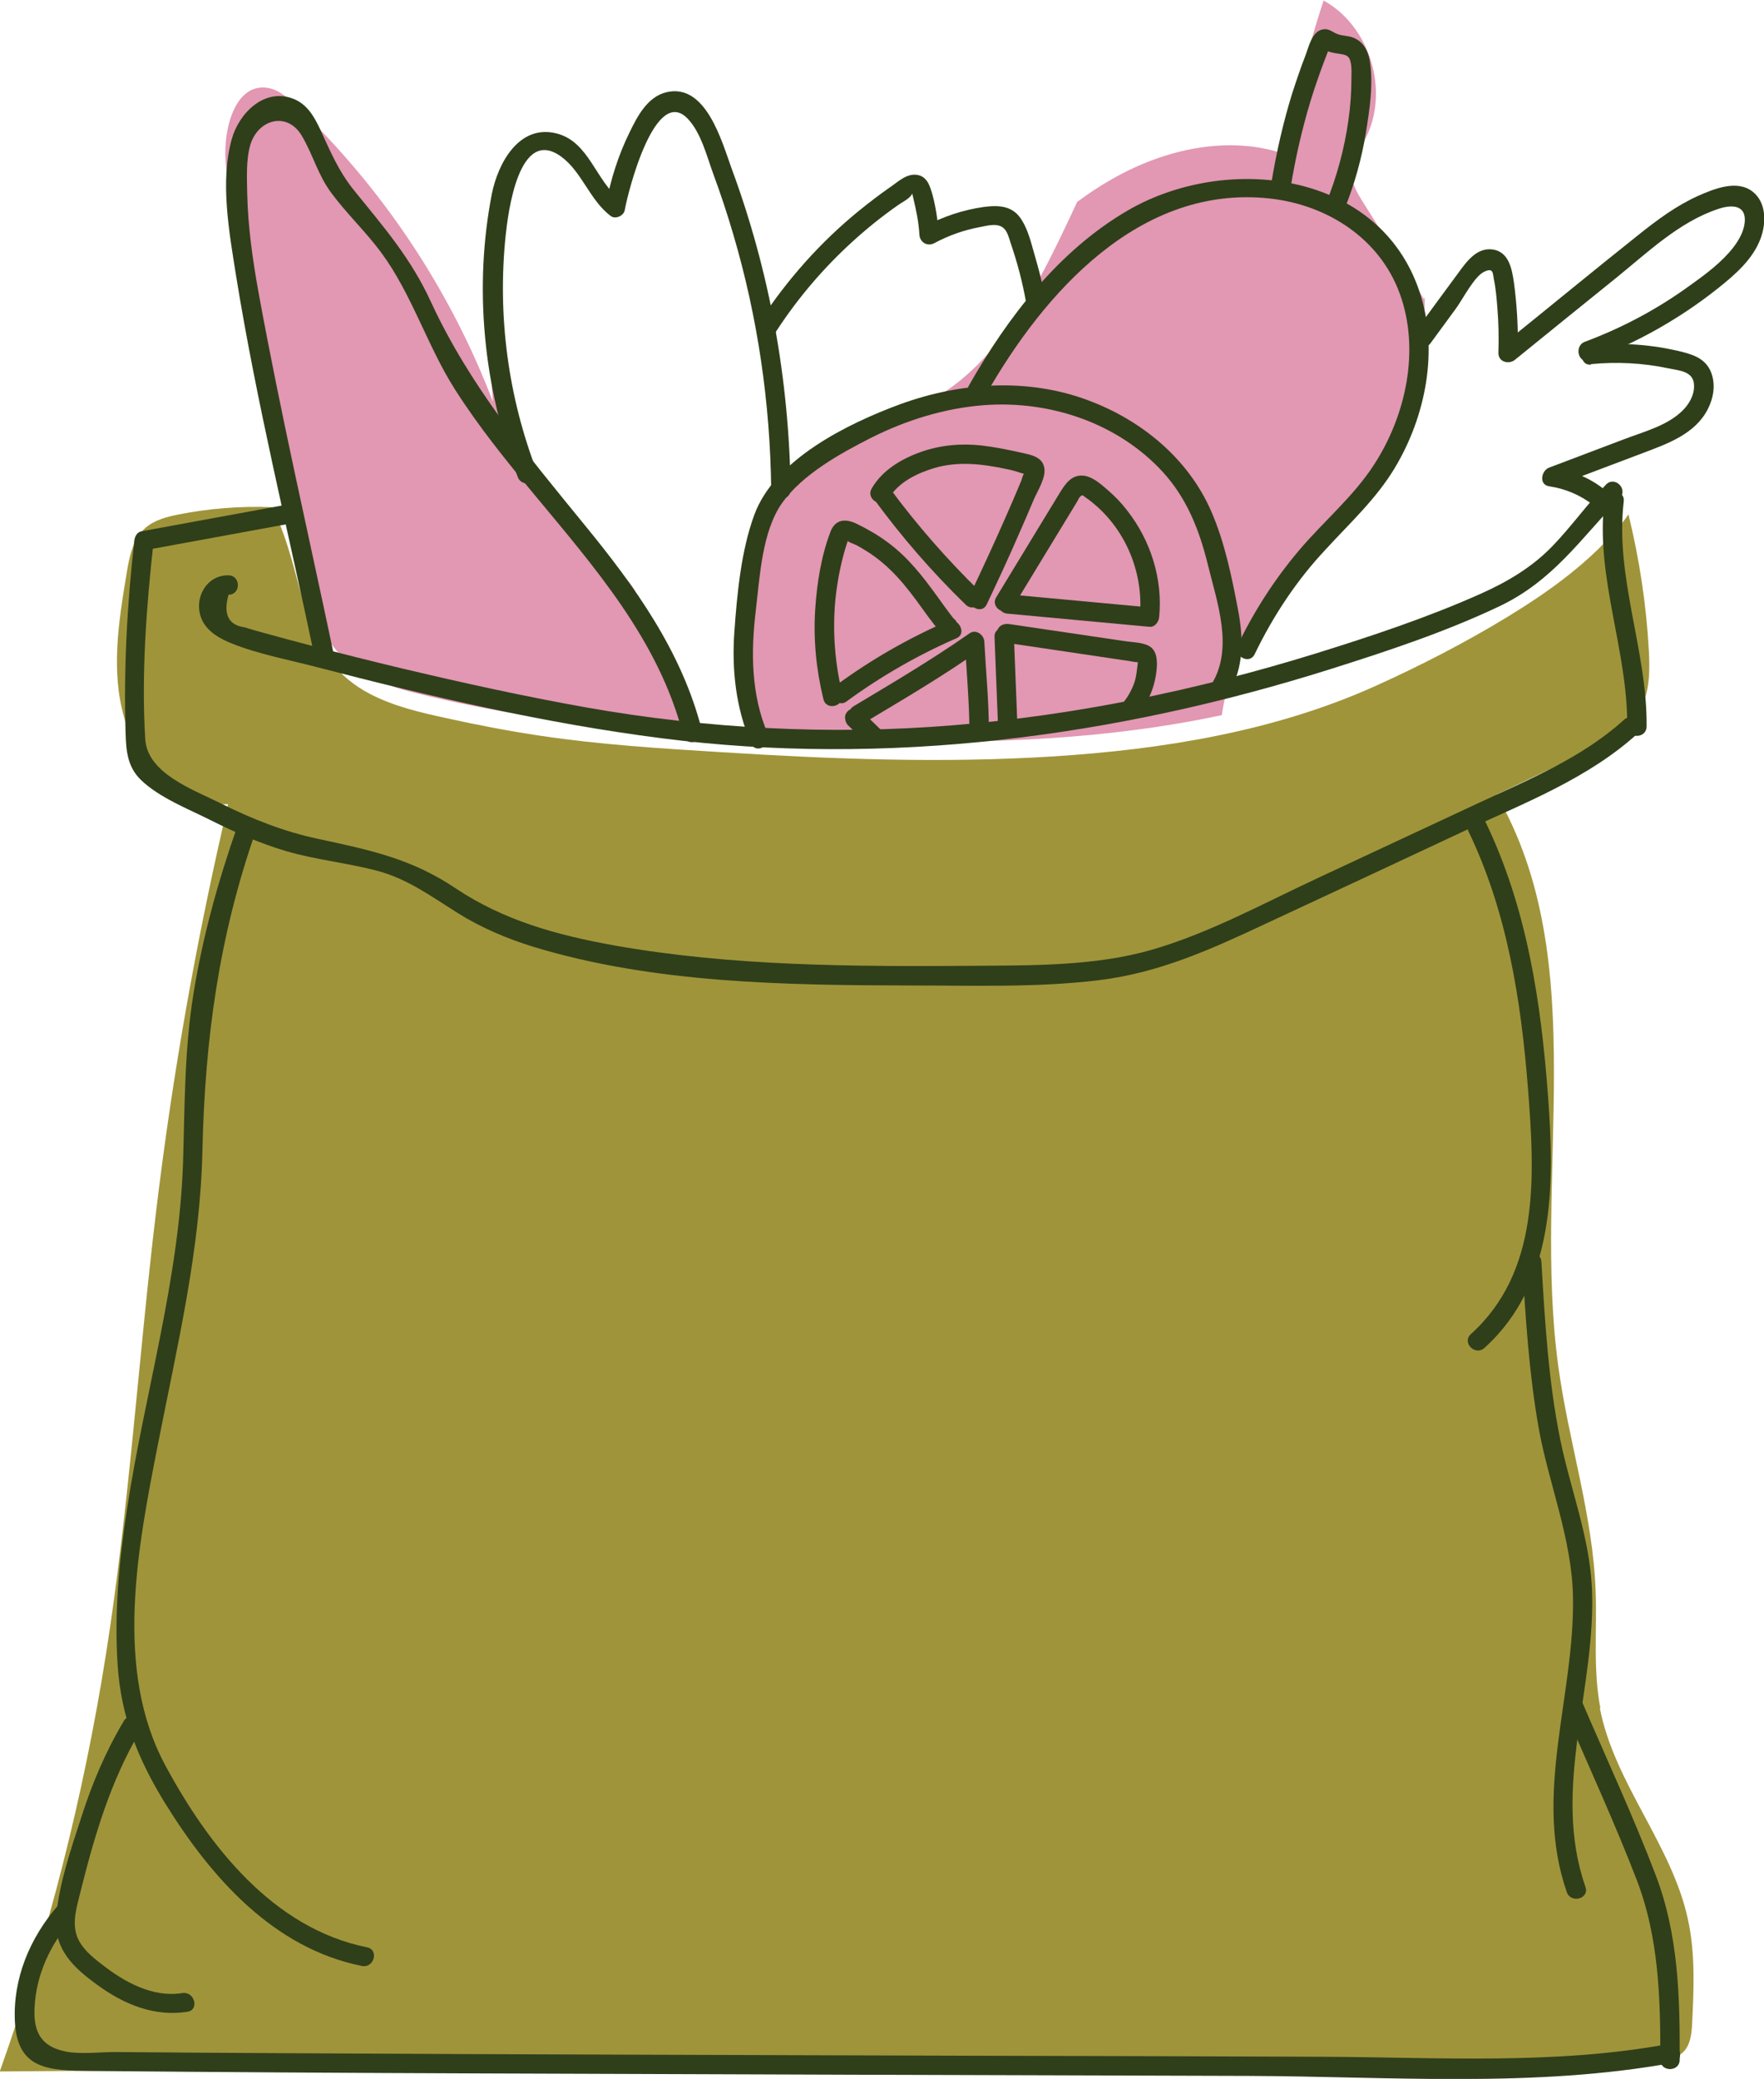 <?xml version="1.0" encoding="UTF-8"?>
<svg id="Capa_2" data-name="Capa 2" xmlns="http://www.w3.org/2000/svg" viewBox="0 0 70.93 83.58">
  <defs>
    <style>
      .cls-1 {
        fill: #2f3f1a;
      }

      .cls-1, .cls-2, .cls-3 {
        stroke-width: 0px;
      }

      .cls-2 {
        fill: #e297b3;
      }

      .cls-3 {
        fill: #a0943a;
      }
    </style>
  </defs>
  <g id="Light_Version" data-name="Light Version">
    <g>
      <path class="cls-3" d="M64.35,68.67c-.3-1.55-.13-3.14-.19-4.71-.11-3.05-1.09-6-1.5-9.02-1.06-7.72,1.42-16.25-2.49-22.99,1.13-.54,2.27-1.08,3.4-1.62.94-.45,1.95-.96,2.42-1.88.35-.69.35-1.5.31-2.28-.1-1.85-.38-3.69-.82-5.49-.07.1-.14.2-.22.3-1.26,1.58-2.94,2.78-4.66,3.83-1.71,1.04-3.52,1.97-5.34,2.79-4.04,1.81-8.51,2.53-12.9,2.81-4.45.28-8.91.11-13.36-.17-2.44-.15-4.86-.3-7.27-.66-1.27-.19-2.53-.43-3.79-.71-1.05-.23-2.1-.47-3.06-.97-1.3-.67-2.09-1.78-2.52-3.15-.46-1.47-.72-2.97-1.42-4.36-1.27-.05-2.55.05-3.79.3-.46.09-.94.22-1.3.53-.51.45-.65,1.17-.76,1.84-.32,1.93-.64,3.93-.09,5.81.55,1.87,2.23,3.57,4.17,3.46-1.27,5.42-2.24,10.9-2.9,16.43-.71,5.91-1.08,11.87-2.01,17.75-.9,5.7-2.33,11.33-4.27,16.77,22.2-.16,44.39-.33,66.59-.49.38,0,.8-.02,1.08-.27.31-.28.36-.75.38-1.17.07-1.4.13-2.82-.17-4.19-.65-3-2.95-5.46-3.54-8.48Z"/>
      <path class="cls-2" d="M27.15,28.23c-.58-1.17-.95-2.42-1.35-3.66-.07-.22-.14-.43-.21-.64-.02-.05-.04-.1-.05-.15,0,0,0-.01,0-.01,0,0,0,0,0-.01-.05-.09-.07-.12-.13-.2-.57-.78-1.38-1.38-2.08-2.02-.68-.62-1.41-1.31-1.74-2.19-.08-.22-.16-.53-.18-.84-.17-.15-.34-.32-.49-.5-.78-.93-1.09-2.1-1.19-3.29.02.48.05.95.09,1.43-1.72-4.51-4.46-8.62-7.96-11.94-.32-.31-.68-.62-1.12-.68-1.28-.18-1.76,1.63-1.67,2.92.34,4.67,1.34,9.29,2.95,13.68l.08.34c-.23-.03-.47-.05-.7-.06.12.27.24.54.35.81.5,1.31.65,2.74,1.21,4.02.64,1.47,2.09,2.2,3.58,2.58,2.41.61,4.86,1.03,7.33,1.31,1.34.15,2.7.24,4.05.32-.34-.38-.6-.88-.77-1.21Z"/>
      <path class="cls-2" d="M50.57,25.16c.75-1.05,1.7-1.95,2.57-2.89,1.01-1.09,1.96-2.27,2.68-3.59.64-1.17,1.06-2.44,1.26-3.76.15-.99.2-2,.21-3,0,.04-.02.07-.03.11-.82-1.3-1.64-2.61-2.46-3.91-.21-.34-.43-.7-.45-1.1-.02-.53.32-.99.56-1.46.97-1.9.18-4.51-1.69-5.54-.66,2.02-1.18,4.08-1.57,6.17-2.27-.77-4.82-.19-6.9.99-.5.28-.98.6-1.44.94-.02.04-.03.07-.05.11-.91,1.95-1.84,3.93-3.21,5.61-.65.8-1.41,1.52-2.29,2.06-.81.5-1.71.83-2.6,1.16-1.82.68-3.84,1.4-4.66,3.32-.5,1.17-.62,2.45-.73,3.71-.06.75.11,1.54.2,2.28.09.78.21,1.59.14,2.38-.03.31-.17.59-.38.82.31.02.63.03.94.05,4.41.24,8.85.34,13.26-.08,1.75-.17,3.48-.42,5.2-.79.18-1.29.66-2.49,1.43-3.56Z"/>
      <g>
        <path class="cls-1" d="M9.54,33.23c-.77,2.19-1.39,4.43-1.76,6.72s-.35,4.52-.42,6.8c-.16,4.72-1.54,9.26-2.25,13.9-.32,2.07-.52,4.19-.38,6.29s.82,3.79,1.91,5.56c1.84,2.97,4.34,5.82,7.91,6.54.49.1.7-.65.21-.75-3.78-.76-6.37-4.08-8.11-7.31-2.08-3.85-1.11-8.78-.31-12.86s1.71-7.84,1.8-11.87c.1-4.46.66-8.59,2.14-12.82.17-.47-.59-.68-.75-.21h0Z"/>
        <path class="cls-1" d="M4.98,69.19c-.73,1.22-1.28,2.52-1.71,3.87-.41,1.26-.89,2.65-1.01,3.98s.71,2.08,1.68,2.78c1.06.77,2.28,1.27,3.6,1.06.49-.08.28-.83-.21-.75-1.19.19-2.32-.44-3.23-1.15-.39-.3-.82-.65-1-1.12-.22-.59,0-1.24.14-1.82.56-2.24,1.21-4.45,2.4-6.45.26-.43-.41-.82-.67-.39h0Z"/>
        <path class="cls-1" d="M2.33,76.61c-1.13,1.3-1.82,2.94-1.73,4.68.1,1.94,1.4,1.95,3.03,1.97,5.23.05,10.46.08,15.7.1,10.3.04,20.59.07,30.89.1,5.63.02,11.49.49,17.06-.53.49-.09.28-.84-.21-.75-4.54.84-9.27.53-13.86.51s-9.13-.03-13.7-.04c-9.14-.03-18.27-.05-27.41-.1-2.49-.01-4.98-.03-7.47-.05-.63,0-1.38.1-1.99-.02-.99-.2-1.3-.79-1.25-1.76.06-1.33.64-2.56,1.5-3.55.33-.38-.22-.93-.55-.55h0Z"/>
        <path class="cls-1" d="M59.03,33.39c1.57,3.24,2.13,6.81,2.41,10.38s.47,7.37-2.3,9.87c-.37.34.18.89.55.55,2.84-2.56,2.82-6.54,2.56-10.06-.28-3.83-.85-7.65-2.54-11.13-.22-.45-.89-.06-.67.39h0Z"/>
        <path class="cls-1" d="M61.21,50.74c.13,2.23.27,4.47.66,6.67s1.35,4.49,1.38,6.83c.06,3.97-1.61,7.92-.25,11.83.16.47.92.27.75-.21-1.38-3.96.45-8.01.26-12.04-.1-2.04-.86-3.94-1.27-5.93-.48-2.36-.62-4.77-.76-7.16-.03-.5-.81-.5-.78,0h0Z"/>
        <path class="cls-1" d="M62.93,68.8c.97,2.26,2.01,4.51,2.89,6.8s.95,4.75.94,7.21c0,.5.78.5.78,0,.01-2.53-.05-5.02-.96-7.41s-1.97-4.66-2.97-6.99c-.2-.46-.87-.06-.67.39h0Z"/>
        <path class="cls-1" d="M11.69,20.26c-2,.37-4,.73-6,1.1-.18.03-.27.21-.29.38-.29,2.57-.43,5.16-.35,7.74.02.72.08,1.35.61,1.87.74.72,1.91,1.17,2.82,1.63.98.49,1.98.93,3.03,1.24,1.2.35,2.45.47,3.66.79s2.17,1.03,3.24,1.7c.94.59,1.96,1.02,3.02,1.35,4.85,1.48,10.17,1.55,15.2,1.56,2.5,0,5.06.09,7.54-.21s4.58-1.27,6.76-2.29c2.67-1.24,5.34-2.49,8.01-3.74,2.39-1.11,4.93-2.09,6.91-3.89.37-.34-.18-.89-.55-.55-1.69,1.53-3.82,2.4-5.86,3.35-2.15,1-4.3,2.01-6.45,3.01s-4.35,2.21-6.66,2.88-4.84.63-7.27.65c-4.79.03-9.63.02-14.36-.82-2.29-.41-4.45-1-6.4-2.31-1.76-1.18-3.44-1.53-5.49-1.97-1.38-.29-2.67-.8-3.93-1.43-1.1-.55-2.96-1.2-3.04-2.59-.16-2.64.05-5.35.34-7.98l-.29.38c2-.37,4-.73,6-1.1.49-.09.28-.84-.21-.75h0Z"/>
        <path class="cls-1" d="M64.51,20.16c-.36,3.07.95,6,.92,9.05,0,.5.77.5.78,0,.03-3.05-1.28-5.99-.92-9.05.06-.5-.72-.49-.78,0h0Z"/>
        <path class="cls-1" d="M9.19,23.13c-.94-.02-1.46,1.03-1.04,1.85.24.45.72.71,1.17.89,1.07.43,2.27.65,3.38.94,4.57,1.19,9.21,2.27,13.9,2.87,9.03,1.16,18.25-.05,26.9-2.78,2.28-.72,4.61-1.49,6.78-2.52s3.27-2.71,4.85-4.35c.35-.36-.2-.91-.55-.55-.76.79-1.39,1.68-2.15,2.47-.83.86-1.83,1.45-2.91,1.93-2.15.96-4.42,1.71-6.67,2.41-4.73,1.46-9.61,2.47-14.54,2.87s-9.88.14-14.75-.72c-2.47-.44-4.92-.98-7.37-1.56-1.25-.3-2.5-.61-3.74-.94-.62-.16-1.24-.33-1.86-.5-.25-.07-.51-.14-.76-.22-.65-.09-.86-.53-.64-1.31.5,0,.5-.77,0-.78h0Z"/>
        <path class="cls-1" d="M13.4,26.21c-1.01-4.8-2.12-9.6-3-14.43-.24-1.32-.43-2.66-.46-4.01-.01-.63-.05-1.36.13-1.96.31-1.01,1.47-1.34,2.06-.36.46.77.65,1.59,1.21,2.33.61.82,1.36,1.53,1.97,2.35,1.25,1.68,1.86,3.76,2.98,5.52.94,1.48,2.04,2.84,3.15,4.18,2.45,2.96,5.06,5.91,6.03,9.73.12.49.87.28.75-.21-.8-3.14-2.67-5.75-4.7-8.23-2.35-2.88-4.63-5.6-6.2-9-.8-1.74-1.88-2.98-3.07-4.45-.64-.79-.96-1.57-1.38-2.48-.24-.51-.53-1.01-1.08-1.22-1.16-.45-2.18.58-2.47,1.62-.48,1.7-.1,3.77.17,5.48.83,5.14,2.09,10.24,3.16,15.34.1.49.85.28.75-.21h0Z"/>
        <path class="cls-1" d="M21.59,18.96c-1.16-3.01-1.59-6.26-1.26-9.47.1-.95.53-4.44,2.24-3.19.83.61,1.14,1.74,1.98,2.38.19.15.53,0,.57-.23.15-.83,1.24-5.05,2.54-3.67.53.56.76,1.5,1.02,2.21.3.81.57,1.63.81,2.45.98,3.33,1.48,6.77,1.52,10.24,0,.5.78.5.78,0-.06-4.4-.84-8.77-2.37-12.9-.39-1.07-1.03-3.46-2.63-3.07-.75.18-1.16.96-1.47,1.6-.46.93-.77,1.92-.96,2.94l.57-.23c-.97-.74-1.24-2.31-2.53-2.65-1.52-.4-2.37,1.18-2.62,2.41-.74,3.78-.34,7.82,1.04,11.4.18.46.93.26.75-.21h0Z"/>
        <path class="cls-1" d="M31.21,13.32c.86-1.32,1.88-2.52,3.04-3.58.59-.54,1.21-1.04,1.87-1.5.14-.1.31-.18.44-.3.18-.16.09-.25.16.01.12.5.22.98.25,1.49.02.3.31.48.59.34.58-.31,1.19-.53,1.84-.65.32-.06.77-.2,1.01.1.11.14.17.35.22.52.27.78.49,1.61.63,2.42.08.49.83.28.75-.21-.09-.57-.24-1.13-.4-1.68-.14-.48-.26-1.02-.53-1.44-.35-.57-.91-.6-1.52-.52-.85.12-1.64.39-2.4.79l.59.34c-.04-.54-.11-1.08-.25-1.6-.1-.35-.21-.76-.63-.82s-.76.28-1.07.49c-.42.29-.82.6-1.22.92-1.58,1.28-2.93,2.8-4.04,4.5-.28.42.4.81.67.39h0Z"/>
        <path class="cls-1" d="M39.63,15.89c2.34-4.12,6.2-8.48,11.42-7.91,2.31.25,4.43,1.6,5.24,3.84s.25,4.86-1.02,6.83c-.83,1.3-2.04,2.3-3.03,3.47s-1.8,2.43-2.46,3.79c-.22.45.45.84.67.39.75-1.55,1.69-2.97,2.87-4.23.97-1.05,2.02-2.02,2.76-3.25,1.25-2.08,1.78-4.75,1-7.09-1.62-4.87-7.77-5.57-11.73-3.27-2.77,1.61-4.83,4.29-6.39,7.04-.25.44.42.83.67.39h0Z"/>
        <path class="cls-1" d="M51.9,7.51c.19-1.16.45-2.3.79-3.43.16-.52.34-1.04.53-1.55.06-.16.12-.31.18-.47l.05-.12c.1-.16.03-.16-.22,0,.03.15.55.21.66.23.25.04.37.08.42.34.05.21.03.44.03.65,0,.56-.04,1.12-.12,1.67-.16,1.14-.46,2.25-.89,3.32-.19.46.57.67.75.21.39-.97.67-1.98.84-3.01.15-.94.32-2.01.15-2.95-.07-.38-.27-.73-.64-.88-.21-.09-.44-.07-.65-.15s-.34-.23-.58-.19c-.44.07-.57.68-.7,1.03-.2.51-.37,1.02-.54,1.54-.36,1.16-.63,2.35-.83,3.55-.08.49.67.7.75.21h0Z"/>
        <path class="cls-1" d="M57.52,13.8l1.04-1.42c.26-.36.72-1.26,1.11-1.45s.35.06.4.31c.08.38.11.78.14,1.16.05.59.06,1.19.04,1.79,0,.37.42.47.66.28,1.36-1.1,2.72-2.21,4.09-3.31,1.25-1.01,2.52-2.24,4.09-2.76.44-.15,1.06-.21,1.07.42,0,.41-.21.79-.45,1.11-.47.61-1.13,1.1-1.75,1.54-1.3.95-2.73,1.71-4.23,2.27-.46.17-.26.93.21.75,1.86-.7,3.58-1.66,5.14-2.9.69-.55,1.41-1.17,1.72-2.02.22-.61.23-1.42-.32-1.86-.63-.5-1.55-.12-2.19.16-.87.39-1.64.96-2.38,1.55-1.86,1.48-3.69,2.99-5.54,4.48l.66.28c.02-.96-.03-1.91-.16-2.85-.08-.54-.21-1.21-.85-1.3s-1.05.49-1.38.94c-.6.81-1.19,1.62-1.79,2.44-.3.4.38.79.67.39h0Z"/>
        <path class="cls-1" d="M63.96,14.64c1.05-.1,2.1-.05,3.13.17.37.08.91.1,1.01.54.08.4-.12.81-.38,1.09-.61.66-1.61.91-2.42,1.22-1,.38-2.01.76-3.01,1.14-.32.12-.42.69,0,.75.66.1,1.25.35,1.78.76.4.3.79-.37.39-.67-.57-.44-1.25-.72-1.96-.83v.75c1.19-.45,2.38-.9,3.57-1.35.98-.37,2.09-.76,2.6-1.76.23-.45.32-.98.14-1.46-.2-.53-.65-.71-1.16-.84-1.2-.3-2.45-.39-3.67-.27-.49.05-.5.83,0,.78h0Z"/>
        <path class="cls-1" d="M30.87,29.5c-.67-1.57-.68-3.28-.48-4.95.16-1.35.25-3.19,1.06-4.33s2.33-1.99,3.58-2.62c1.41-.71,2.96-1.19,4.53-1.31,2.65-.2,5.39.71,7.21,2.7.97,1.07,1.46,2.34,1.8,3.72.37,1.51,1.03,3.32.17,4.76-.26.43.42.82.67.39.62-1.05.59-2.19.37-3.35-.25-1.32-.54-2.73-1.08-3.96-.92-2.11-2.79-3.65-4.93-4.45-2.44-.92-5.15-.73-7.57.15-2.09.77-5.05,2.21-5.87,4.45-.53,1.44-.69,3.16-.8,4.68s.05,3.07.67,4.51c.2.46.87.06.67-.39h0Z"/>
        <path class="cls-1" d="M33.87,27.9c-.3-1.24-.4-2.51-.28-3.78.06-.61.17-1.22.33-1.82.04-.16.09-.31.14-.47.02-.08.05-.16.08-.23-.21.04-.24.09-.08.13.09.09.29.14.4.2s.23.13.34.2c.97.59,1.63,1.42,2.28,2.33.17.24.35.48.53.71s.35.52.66.55l-.2-.73c-1.56.68-3.04,1.53-4.42,2.54-.4.29-.01.97.39.67,1.38-1.01,2.86-1.86,4.42-2.54.39-.17.14-.7-.2-.73.09,0,.26.18.19.05-.02-.04-.07-.08-.11-.12-.08-.1-.16-.2-.23-.3-.13-.18-.27-.36-.4-.55-.6-.83-1.19-1.6-2.02-2.21-.39-.29-.81-.53-1.24-.74s-.85-.2-1.05.3c-.38.99-.55,2.08-.62,3.13-.08,1.22.04,2.44.33,3.62.12.49.87.28.75-.21h0Z"/>
        <path class="cls-1" d="M35.13,20.05c1.11,1.52,2.35,2.95,3.7,4.26.36.35.91-.2.55-.55-1.3-1.27-2.5-2.64-3.58-4.1-.12-.17-.34-.25-.53-.14-.17.1-.26.36-.14.53h0Z"/>
        <path class="cls-1" d="M35.74,20.04c.38-.66,1.15-1.02,1.85-1.23.94-.27,1.9-.16,2.84.04.12.02.23.05.35.08.11.02.36.14.46.11l.08.02c-.05-.19-.1-.21-.12-.06-.07.07-.1.24-.14.34-.22.53-.45,1.06-.68,1.58-.44,1-.9,1.99-1.37,2.98-.21.45.46.85.67.39.44-.93.88-1.87,1.29-2.82.2-.46.41-.93.6-1.39.16-.37.52-.91.41-1.32-.11-.44-.63-.49-1-.58-.5-.11-1-.21-1.51-.27-.82-.09-1.65-.02-2.44.26s-1.56.74-1.98,1.47c-.25.43.42.83.67.39h0Z"/>
        <path class="cls-1" d="M40.73,24.41c.58-.95,1.16-1.91,1.74-2.86.28-.46.56-.92.84-1.38.03-.06.08-.17.14-.22.09-.07.09-.03.2.05.17.11.32.24.47.37,1.24,1.12,1.87,2.79,1.71,4.44l.39-.39c-1.91-.18-3.81-.35-5.72-.53-.5-.05-.5.73,0,.78,1.91.18,3.81.35,5.72.53.22.02.37-.2.39-.39.15-1.53-.34-3.08-1.29-4.29-.23-.3-.49-.57-.78-.82s-.63-.56-1.02-.58c-.46-.02-.7.36-.91.7l-.78,1.28c-.59.97-1.18,1.94-1.77,2.91-.26.43.41.82.67.39h0Z"/>
        <path class="cls-1" d="M40.39,25.83c1.28.19,2.55.38,3.83.57l.94.14c.15.02.3.04.44.07.06,0,.12.01.18.03-.06-.02,0-.1-.03.03-.04.27-.05.52-.14.78s-.23.52-.4.74c-.3.4.38.79.67.39.4-.54.62-1.2.64-1.87,0-.29-.05-.59-.32-.74s-.7-.15-1.01-.2c-1.54-.23-3.07-.45-4.61-.68-.21-.03-.42.05-.48.27-.05.18.06.45.27.48h0Z"/>
        <path class="cls-1" d="M39.99,25.61l.14,3.56c.02.5.8.5.78,0l-.14-3.56c-.02-.5-.8-.5-.78,0h0Z"/>
        <path class="cls-1" d="M34.09,29.15c.27.27.54.52.81.79.07.07.18.11.28.11s.21-.04.28-.11.12-.17.11-.28-.04-.2-.11-.28c-.27-.27-.54-.52-.81-.79-.07-.07-.18-.11-.28-.11s-.21.04-.28.11-.12.17-.11.28.04.2.11.28h0Z"/>
        <path class="cls-1" d="M34.73,29.07c1.57-.94,3.16-1.87,4.66-2.93l-.59-.34c.06,1.17.17,2.33.18,3.51,0,.5.78.5.78,0,0-1.17-.12-2.34-.18-3.51-.01-.27-.33-.52-.59-.34-1.5,1.05-3.09,1.99-4.66,2.93-.43.26-.04.93.39.67h0Z"/>
      </g>
    </g>
  </g>
</svg>